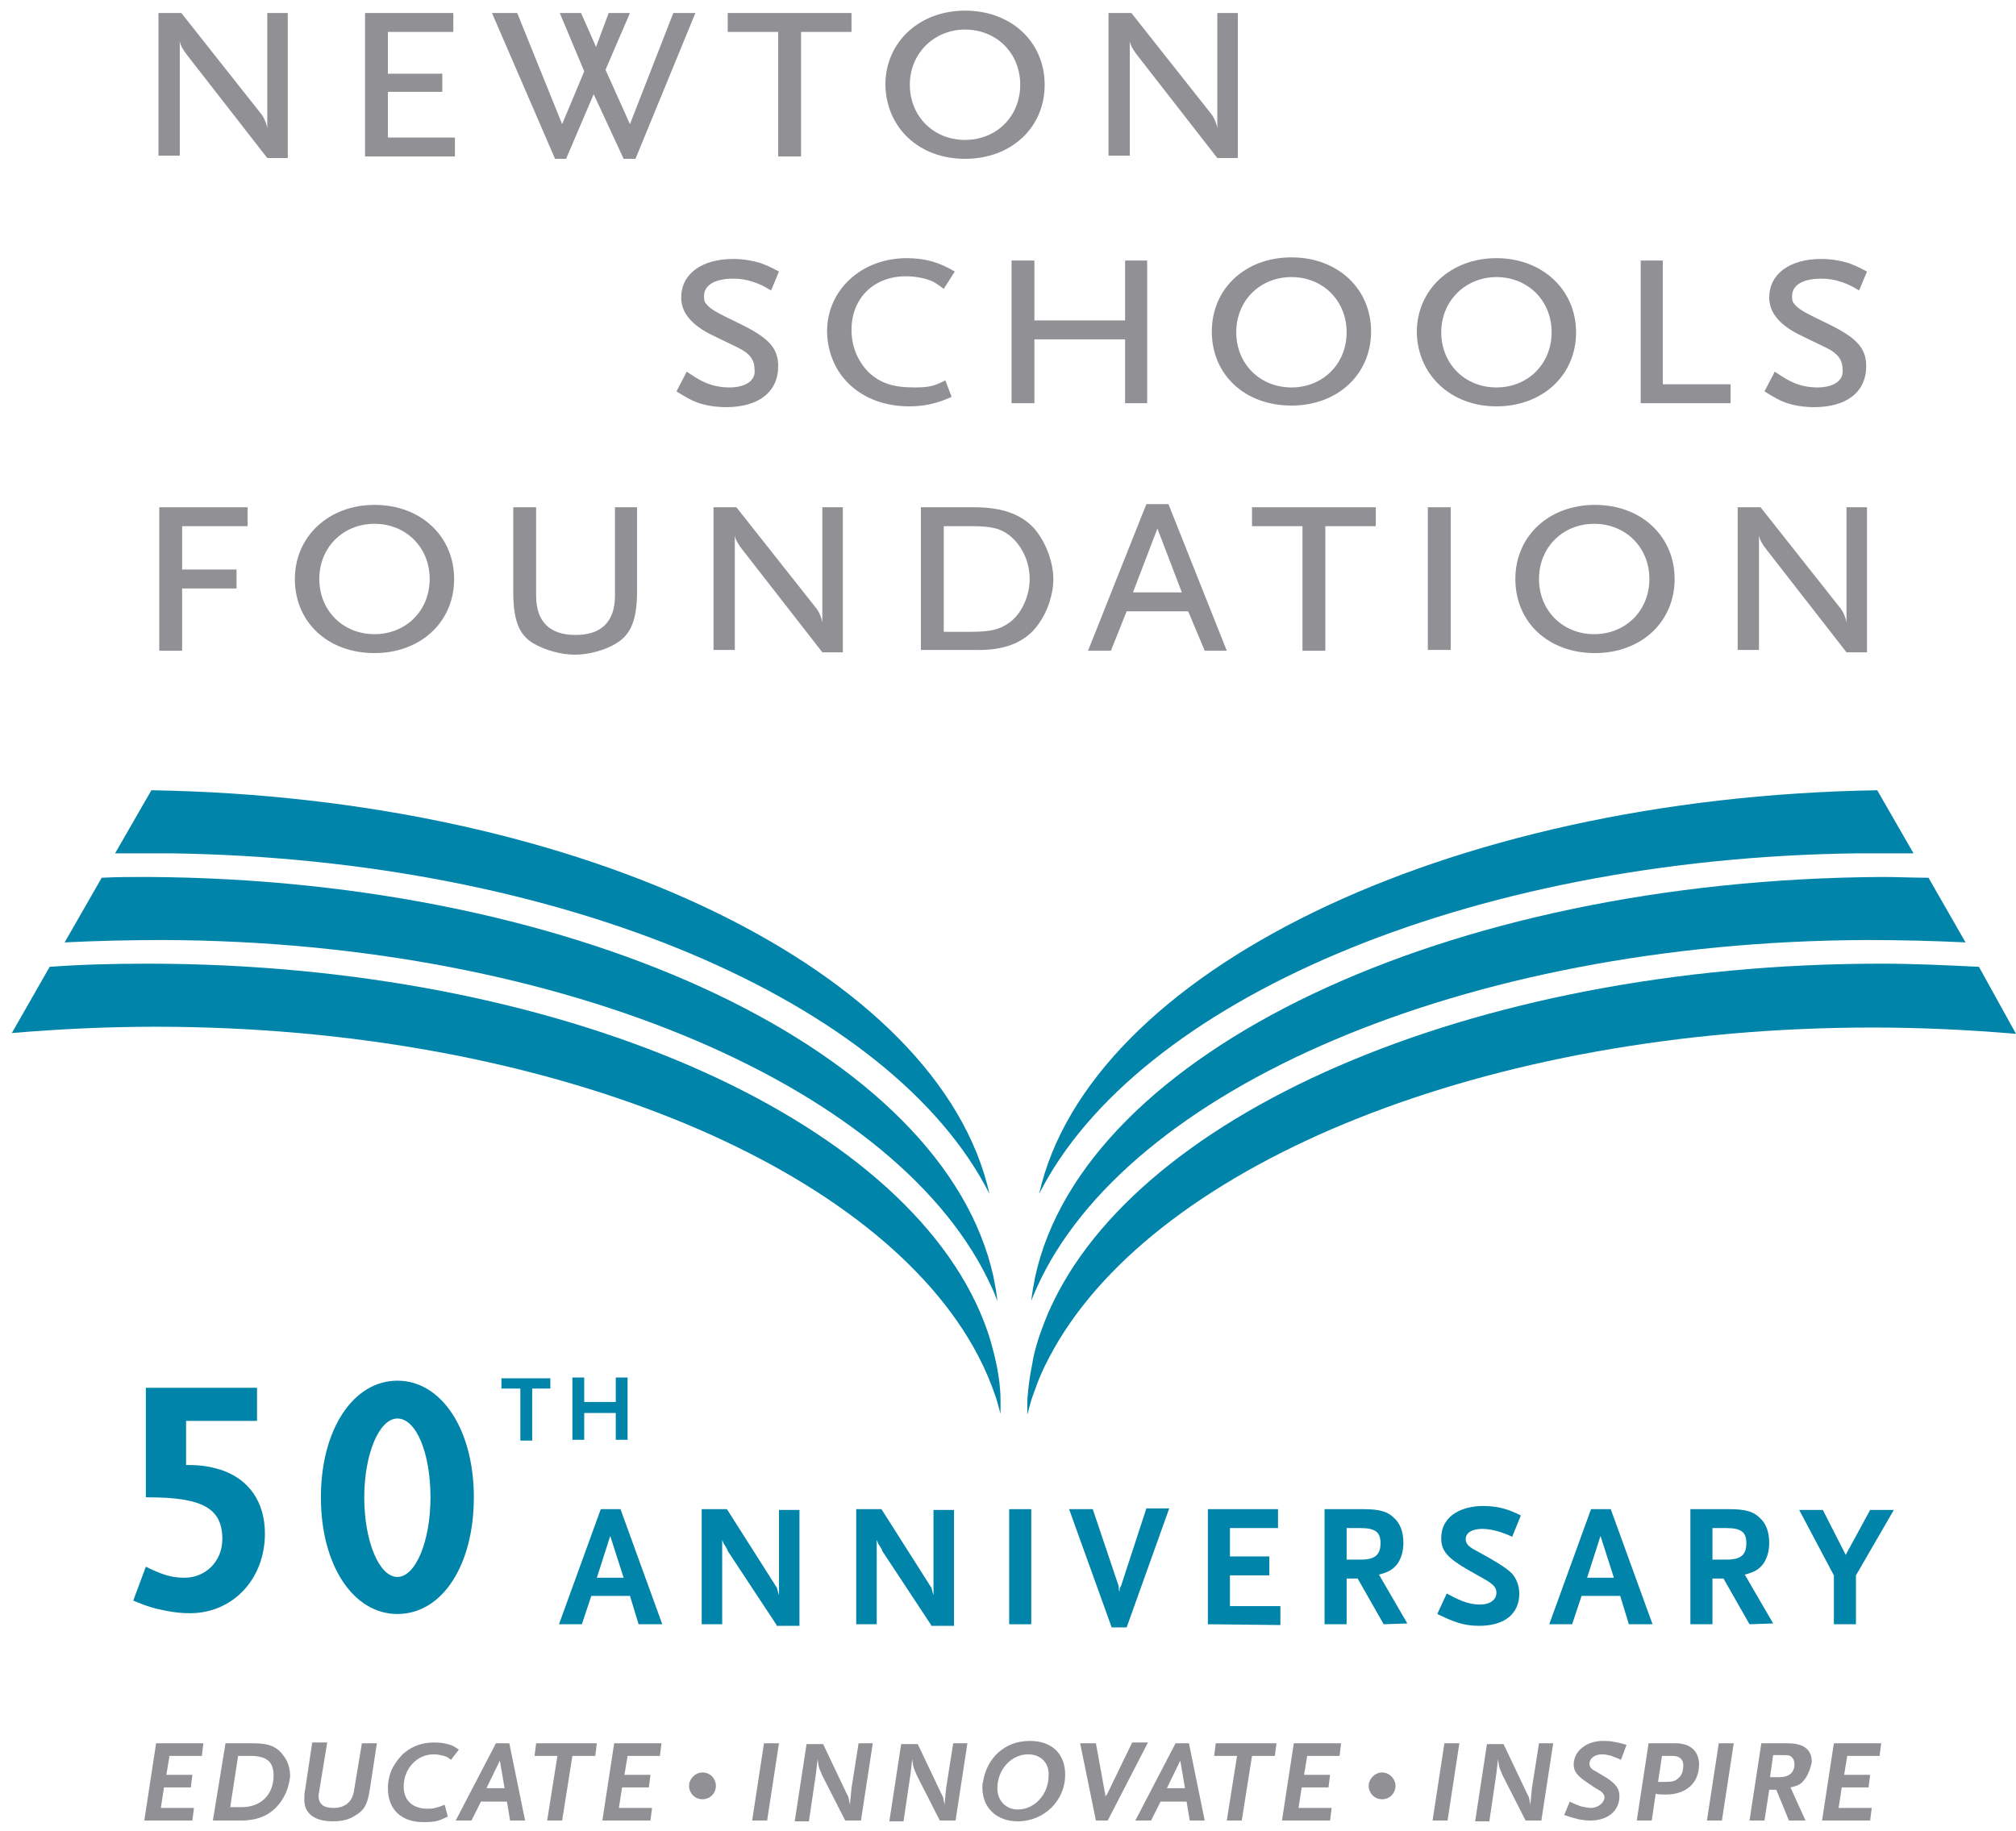 <?xml version="1.0" encoding="utf-8"?>
<!-- Generator: Adobe Illustrator 16.0.0, SVG Export Plug-In . SVG Version: 6.00 Build 0)  -->
<!DOCTYPE svg PUBLIC "-//W3C//DTD SVG 1.1//EN" "http://www.w3.org/Graphics/SVG/1.1/DTD/svg11.dtd">
<svg version="1.1" id="Layer_1" xmlns="http://www.w3.org/2000/svg" xmlns:xlink="http://www.w3.org/1999/xlink" x="0px" y="0px"
	 width="255.7px" height="232.25px" viewBox="10.5 17.75 255.7 232.25" enable-background="new 10.5 17.75 255.7 232.25"
	 xml:space="preserve">
<g>
	<polygon fill="none" points="160.4,92.9 157.3,84.7 154.2,92.9 	"/>
	<path fill="none" d="M174.3,66.9c4,0,7-3,7-7s-3-7-7-7s-7,3-7,7S170.3,66.9,174.3,66.9z"/>
	<path fill="none" d="M212.7,98.2c4,0,7-3,7-7s-3-7-7-7s-7,3-7,7S208.7,98.2,212.7,98.2z"/>
	<path fill="none" d="M132.9,35.5c4,0,7-3,7-7s-3-7-7-7s-7,3-7,7S129,35.5,132.9,35.5z"/>
	<path fill="none" d="M200.3,66.9c4,0,7-3,7-7s-3-7-7-7s-7,3-7,7S196.4,66.9,200.3,66.9z"/>
	<path fill="none" d="M58,98.2c4,0,7-3,7-7s-3-7-7-7s-7,3-7,7S54,98.2,58,98.2z"/>
	<path fill="none" d="M141.1,91.2c0-2.1-0.899-4.1-2.399-5.4c-1.101-0.9-2.3-1.3-4.9-1.3h-3.6v13.4h3.3c2.6,0,3.9-0.3,5.1-1.3
		C140.1,95.4,141.1,93.2,141.1,91.2z"/>
	<path fill="#0084A9" d="M142.3,169.2c12.3-24.3,54-42.601,103.9-43.2c2.3,0,4.7,0,7,0l-4.601-8
		C193.6,118.9,148.6,141.2,142.3,169.2z"/>
	<path fill="#0084A9" d="M141.8,179.7c-0.2,1-0.399,2.1-0.5,3.1c0.2-0.6,0.5-1.2,0.7-1.7C153.3,156,196,137.2,247.2,137
		c4.2,0,8.399,0.1,12.6,0.3l-4.7-8.2c-1.899,0-3.899-0.1-5.8-0.1C193.6,129.3,148,151.4,141.8,179.7z"/>
	<path fill="#0084A9" d="M261.5,140.4c-4.1-0.2-8.2-0.4-12.4-0.4c-52.3,0-95.899,19.5-106.1,45.4c-0.7,1.8-1.3,3.6-1.6,5.5
		c-0.301,1.5-0.5,3-0.601,4.5c0,0.5,0,1,0,1.6c0,0.1,0,0.1,0,0.2c0.101-0.4,0.2-0.7,0.3-1.101c0.2-0.8,0.5-1.6,0.801-2.399
		c0.6-1.7,1.399-3.3,2.3-4.9c13.3-23.5,54.7-40.7,103.8-40.7c6.2,0,12.3,0.301,18.2,0.801L261.5,140.4z"/>
	<path fill="#0084A9" d="M32.1,126c49.9,0.7,91.6,18.9,103.9,43.2C129.7,141.1,84.7,118.9,29.7,118l-4.6,8
		C27.4,126,29.7,126,32.1,126z"/>
	<path fill="#0084A9" d="M136.3,181.1c0.3,0.601,0.5,1.2,0.7,1.7c-0.1-1.1-0.3-2.1-0.5-3.1c-6.2-28.3-51.8-50.4-107.3-50.7
		c-2,0-3.9,0-5.8,0.1l-4.7,8.2c4.1-0.2,8.3-0.3,12.6-0.3C82.3,137.2,125,156,136.3,181.1z"/>
	<path fill="#0084A9" d="M136.9,190.9c-0.4-1.9-0.9-3.7-1.601-5.5C125.2,159.5,81.5,140,29.2,140c-4.2,0-8.3,0.1-12.4,0.4L12,148.8
		c5.9-0.5,12-0.8,18.2-0.8c49.1,0,90.6,17.2,103.8,40.7c0.9,1.6,1.7,3.3,2.3,4.899c0.3,0.801,0.601,1.601,0.8,2.4
		c0.101,0.4,0.2,0.7,0.301,1.1c0-0.1,0-0.1,0-0.199c0-0.5,0-1,0-1.601C137.4,193.9,137.2,192.4,136.9,190.9z"/>
	<path fill="#919195" d="M141.5,97.8c1.6-1.7,2.6-4.3,2.6-6.6c0-2.3-1.1-5-2.6-6.6c-1.7-1.7-4-2.5-7.5-2.5h-6.7v18.1h6.7
		C137.5,100.3,139.8,99.5,141.5,97.8z M130.2,97.9V84.5h3.6c2.5,0,3.7,0.3,4.9,1.3c1.5,1.3,2.399,3.3,2.399,5.4
		c0,2-0.899,4.2-2.399,5.4c-1.3,1-2.5,1.3-5.101,1.3H130.2L130.2,97.9z"/>
	<path fill="#919195" d="M202.7,91.2c0,5.5,4.2,9.4,10.1,9.4c5.8,0,10.101-3.9,10.101-9.4c0-5.4-4.2-9.4-10.101-9.4
		C206.9,81.8,202.7,85.8,202.7,91.2z M212.7,84.2c4,0,7,3,7,7s-3,7-7,7s-7-3-7-7S208.7,84.2,212.7,84.2z"/>
	<polygon fill="#919195" points="169.3,84.5 175.7,84.5 175.7,100.3 178.6,100.3 178.6,84.5 185,84.5 185,82.1 169.3,82.1 	"/>
	<polygon fill="#919195" points="33.6,92.4 40.5,92.4 40.5,90 33.6,90 33.6,84.5 41.9,84.5 41.9,82.1 30.7,82.1 30.7,100.3 
		33.6,100.3 	"/>
	<path fill="#919195" d="M148.5,100.3h2.9l2-5h7.8l2.1,5h2.8L158.7,81.7h-2.8L148.5,100.3z M160.4,92.9h-6.2l3.1-8.1L160.4,92.9z"/>
	<path fill="#919195" d="M233.6,85.7c0.101,0.5,0.301,0.9,0.9,1.7l10.2,13.1h2.6V82.1h-2.6v14.6c-0.101-0.6-0.4-1.3-0.7-1.7
		l-10.2-12.9H230.9v18.1h2.699V85.7L233.6,85.7z"/>
	<path fill="#919195" d="M75.6,82.1v10.7c0,3.6,0.7,5.5,2.6,6.6c1.4,0.8,3.4,1.4,5.2,1.4h0.1c1.7,0,3.8-0.6,5.1-1.4
		c1.9-1.1,2.7-3,2.7-6.6V82.1h-2.8v11.2c0,3.3-1.7,5-5,5s-5-1.7-5-5V82.1H75.6z"/>
	<path fill="#919195" d="M103.7,85.7c0.1,0.5,0.3,0.9,0.9,1.7l10.2,13.1h2.6V82.1h-2.6v14.6c-0.1-0.6-0.4-1.3-0.7-1.7l-10.2-12.9
		H101v18.1h2.7V85.7z"/>
	<path fill="#919195" d="M58,100.6c5.8,0,10.1-3.9,10.1-9.4c0-5.4-4.2-9.4-10.1-9.4c-5.8,0-10.1,4-10.1,9.4
		C47.9,96.7,52.1,100.6,58,100.6z M58,84.2c4,0,7,3,7,7s-3,7-7,7s-7-3-7-7S54,84.2,58,84.2z"/>
	<rect x="191.6" y="82.1" fill="#919195" width="2.9" height="18.1"/>
	<polygon fill="#919195" points="230,66.5 221.4,66.5 221.4,50.8 218.6,50.8 218.6,68.9 230,68.9 	"/>
	<path fill="#919195" d="M125.8,69.3c1.8,0,3.4-0.3,5.4-1.2l-0.8-2.1c-1.5,0.8-2.301,0.9-4,0.9c-2.7,0-4.3-0.6-5.7-1.9
		c-1.4-1.4-2.2-3.3-2.2-5.4c0-4,2.8-6.8,6.9-6.8c1.1,0,2.199,0.2,3,0.5c0.6,0.2,1,0.5,1.8,1.1l1.399-2.2c-2-1.2-3.8-1.7-6.1-1.7
		c-5.7,0-10.1,4-10.1,9.3C115.5,65.4,119.8,69.3,125.8,69.3z"/>
	<path fill="#919195" d="M164.2,59.8c0,5.5,4.2,9.4,10.1,9.4c5.8,0,10.101-3.9,10.101-9.4c0-5.4-4.2-9.4-10.101-9.4
		C168.4,50.4,164.2,54.4,164.2,59.8z M174.3,52.9c4,0,7,3,7,7s-3,7-7,7s-7-3-7-7S170.3,52.9,174.3,52.9z"/>
	<path fill="#919195" d="M200.3,69.3c5.8,0,10.101-3.9,10.101-9.4c0-5.4-4.301-9.4-10.101-9.4s-10.1,4-10.1,9.4
		C190.3,65.3,194.5,69.3,200.3,69.3z M200.3,52.9c4,0,7,3,7,7s-3,7-7,7s-7-3-7-7S196.4,52.9,200.3,52.9z"/>
	<path fill="#919195" d="M103,66.9c-1,0-2.1-0.2-3-0.6c-0.7-0.3-1.2-0.6-2.4-1.4l-1.3,2.5c1.3,0.8,1.8,1.1,2.6,1.4
		c1.1,0.4,2.4,0.6,3.7,0.6c4.1,0,6.6-1.9,6.6-5.2c0-2.2-1.1-3.5-4.5-5.2c-3.5-1.7-4.1-2-4.7-2.8c-0.2-0.2-0.2-0.6-0.2-0.9
		c0-1.4,1.4-2.2,3.7-2.2c0.8,0,1.6,0.1,2.5,0.4s1.3,0.5,2.3,1.1l1-2.4c-1.1-0.6-1.6-0.8-2.4-1.1c-1-0.3-2.2-0.5-3.4-0.5
		c-4,0-6.6,1.9-6.6,4.9c0,1.9,1.3,3.5,4,4.8l3.3,1.6c1.4,0.7,2,1.5,2,2.7C106.4,66,105.1,66.9,103,66.9z"/>
	<polygon fill="#919195" points="138.8,50.8 138.8,68.9 141.7,68.9 141.7,60.8 153.2,60.8 153.2,68.9 156,68.9 156,50.8 153.2,50.8 
		153.2,58.4 141.7,58.4 141.7,50.8 	"/>
	<path fill="#919195" d="M241,66.9c-1,0-2.1-0.2-3-0.6c-0.7-0.3-1.2-0.6-2.4-1.4l-1.3,2.5c1.3,0.8,1.8,1.1,2.601,1.4
		c1.1,0.4,2.399,0.6,3.699,0.6c4.101,0,6.601-1.9,6.601-5.2c0-2.2-1.101-3.5-4.5-5.2c-3.5-1.7-4.101-2-4.7-2.8
		c-0.2-0.2-0.2-0.6-0.2-0.9c0-1.4,1.4-2.2,3.7-2.2c0.8,0,1.6,0.1,2.5,0.4s1.3,0.5,2.3,1.1l1-2.4c-1.1-0.6-1.6-0.8-2.399-1.1
		c-1-0.3-2.2-0.5-3.4-0.5c-4,0-6.6,1.9-6.6,4.9c0,1.9,1.3,3.5,4,4.8l3.3,1.6c1.399,0.7,2,1.5,2,2.7C244.4,66,243.1,66.9,241,66.9z"
		/>
	<path fill="#919195" d="M33.3,23c0.1,0.5,0.3,0.9,0.9,1.7l10.2,13.1H47V19.4h-2.6V34c-0.1-0.6-0.4-1.3-0.7-1.7L33.5,19.4h-2.9v18.1
		h2.7V23z"/>
	<path fill="#919195" d="M132.9,37.9c5.8,0,10.1-3.9,10.1-9.4c0-5.4-4.2-9.4-10.1-9.4c-5.801,0-10.101,4-10.101,9.4
		C122.9,34,127.1,37.9,132.9,37.9z M132.9,21.5c4,0,7,3,7,7s-3,7-7,7s-7-3-7-7S129,21.5,132.9,21.5z"/>
	<polygon fill="#919195" points="68.2,35.2 59.7,35.2 59.7,29.4 66.6,29.4 66.6,27.1 59.7,27.1 59.7,21.8 68,21.8 68,19.4 
		56.8,19.4 56.8,37.6 68.2,37.6 	"/>
	<path fill="#919195" d="M153.8,23c0.101,0.5,0.3,0.9,0.9,1.7l10.2,13.1h2.6V19.4h-2.6V34c-0.101-0.6-0.4-1.3-0.7-1.7L154,19.4h-2.9
		v18.1h2.7V23z"/>
	<polygon fill="#919195" points="82.3,37.9 85.8,29.7 89.6,37.9 91.1,37.9 98.7,19.4 95.9,19.4 90.4,33.5 87.3,26.6 90.4,19.4 
		87.7,19.4 86.1,23.7 84.2,19.4 81.5,19.4 84.6,26.8 81.8,33.5 76.1,19.4 72.9,19.4 80.9,37.9 	"/>
	<polygon fill="#919195" points="109.2,37.6 112.1,37.6 112.1,21.8 118.5,21.8 118.5,19.4 102.8,19.4 102.8,21.8 109.2,21.8 	"/>
</g>
<g>
	<path fill="#919195" d="M36.1,240.5H32l-0.4,2.4h3.3l-0.2,1.6h-3.4l-0.4,2.6h4.2l-0.2,1.601h-6.1l1.5-9.8h6L36.1,240.5z"/>
	<path fill="#919195" d="M46.5,245.7c-1.1,2-2.9,3-5.4,3h-3.6l1.6-9.8h3.6c1.8,0,2.9,0.399,3.7,1.5c0.6,0.699,0.9,1.699,0.9,2.699
		C47.2,243.9,47,244.8,46.5,245.7z M42.2,240.5h-1.5l-1,6.5h1.5c2.4,0,4-1.6,4-4C45.2,241.2,44.3,240.5,42.2,240.5z"/>
	<path fill="#919195" d="M57.4,244.8c-0.3,1.9-0.7,2.601-1.9,3.3c-0.8,0.5-1.6,0.7-2.8,0.7c-2.3,0-3.6-1-3.6-2.7
		c0-0.399,0-0.899,0.1-1.3l0.9-6H52l-1,6.101c0,0.199-0.1,0.399-0.1,0.6c0,1.1,0.6,1.6,1.9,1.6c1.5,0,2.4-0.8,2.6-2.199l1-6h1.9
		L57.4,244.8z"/>
	<path fill="#919195" d="M67.7,241c-0.4-0.3-0.5-0.4-0.9-0.5c-0.4-0.1-0.8-0.2-1.3-0.2c-2.1,0-3.8,1.8-3.8,4.101
		c0,1.699,1.1,2.8,3,2.8c0.3,0,0.7,0,1-0.101c0.4-0.1,0.7-0.199,1.2-0.399l0.4,1.5c-0.7,0.3-1,0.5-1.6,0.6
		c-0.5,0.101-1,0.101-1.5,0.101c-2.8,0-4.5-1.601-4.5-4.301c0-0.899,0.2-1.8,0.6-2.6c0.4-0.7,0.9-1.4,1.5-1.9
		c1.1-0.899,2.3-1.3,3.8-1.3c0.8,0,1.4,0.101,2,0.3c0.4,0.101,0.6,0.301,1.1,0.601L67.7,241z"/>
	<path fill="#919195" d="M75.2,248.7l-0.4-2.4h-3.3l-1.2,2.4h-2l5.1-9.8h1.7l2,9.8H75.2z M73.9,241.1l-1.7,3.5h2.3L73.9,241.1z"/>
	<path fill="#919195" d="M86,240.5h-2.9l-1.3,8.2h-1.9l1.3-8.2h-2.9l0.2-1.6h7.7L86,240.5z"/>
	<path fill="#919195" d="M94.2,240.5h-4.1l-0.4,2.4H93l-0.2,1.6h-3.4l-0.4,2.6h4.2L93,248.7h-6.1l1.5-9.8h6L94.2,240.5z"/>
	<path fill="#919195" d="M99.6,246c-1,0-1.7-0.8-1.7-1.7c0-0.899,0.8-1.7,1.7-1.7c1,0,1.7,0.801,1.7,1.7
		C101.3,245.2,100.6,246,99.6,246z"/>
	<path fill="#919195" d="M107.8,248.7h-1.9l1.5-9.8h1.9L107.8,248.7z"/>
	<path fill="#919195" d="M119.7,248.7h-2l-2.9-5.7c-0.1-0.2-0.2-0.5-0.3-0.7c-0.2-0.5-0.2-0.7-0.3-1.399l-0.2,1.8l-0.9,6.1h-1.8
		l1.5-9.8h2.1l2.9,6.1c0.1,0.2,0.2,0.4,0.3,0.601c0.1,0.399,0.1,0.5,0.2,1l0.2-2.101l0.9-5.699h1.8L119.7,248.7z"/>
	<path fill="#919195" d="M131.7,248.7h-2l-2.9-5.7c-0.1-0.2-0.2-0.5-0.3-0.7c-0.2-0.5-0.2-0.7-0.3-1.399l-0.2,1.8l-0.9,6.1h-1.8
		l1.5-9.8h2.101l2.899,6.1c0.101,0.2,0.2,0.4,0.3,0.601c0.101,0.399,0.101,0.5,0.2,1l0.2-2.101l0.9-5.699h1.8L131.7,248.7z"/>
	<path fill="#919195" d="M139.6,248.8c-2.699,0-4.5-1.7-4.5-4.3c0-0.3,0-0.5,0.101-0.8c0.5-3,2.8-5.101,5.899-5.101
		c2.801,0,4.5,1.601,4.5,4.301C145.6,246.2,142.9,248.8,139.6,248.8z M140.9,240.3c-2.101,0-3.9,1.9-3.9,4.3
		c0,1.601,1.1,2.7,2.6,2.7c2.101,0,3.9-1.899,3.9-4.3C143.6,241.4,142.5,240.3,140.9,240.3z"/>
	<path fill="#919195" d="M151,248.7h-1.5l-2-9.8h2l1.2,6.6v0.1c0,0.101,0,0.101,0,0.2l0,0v0.101c0-0.2,0-0.301,0.1-0.4l0.101-0.1
		l3.199-6.601h2L151,248.7z"/>
	<path fill="#919195" d="M161.4,248.7l-0.4-2.4h-3.3l-1.2,2.4h-2l5.1-9.8h1.7l2,9.8H161.4z M160.2,241.1l-1.7,3.5h2.3L160.2,241.1z"
		/>
	<path fill="#919195" d="M172.2,240.5h-2.9l-1.3,8.2h-1.9l1.301-8.2h-2.9l0.2-1.6h7.7L172.2,240.5z"/>
	<path fill="#919195" d="M180.4,240.5H176.3l-0.399,2.4h3.3l-0.2,1.6h-3.4l-0.399,2.6h4.2l-0.2,1.601H173.1l1.5-9.8h6L180.4,240.5z"
		/>
	<path fill="#919195" d="M185.8,246c-1,0-1.7-0.8-1.7-1.7c0-0.899,0.801-1.7,1.7-1.7c0.9,0,1.7,0.801,1.7,1.7
		C187.5,245.2,186.8,246,185.8,246z"/>
	<path fill="#919195" d="M194.1,248.7H192.2l1.5-9.8h1.899L194.1,248.7z"/>
	<path fill="#919195" d="M206,248.7h-2l-2.9-5.7c-0.1-0.2-0.199-0.5-0.3-0.7c-0.2-0.5-0.2-0.7-0.3-1.399l-0.2,1.8l-0.899,6.1H197.6
		l1.5-9.8h2.101l2.899,6.1c0.101,0.2,0.2,0.4,0.301,0.601c0.1,0.399,0.1,0.5,0.199,1l0.2-2.101l0.9-5.699h1.8L206,248.7z"/>
	<path fill="#919195" d="M216.1,241c-0.6-0.3-0.8-0.3-1.199-0.5c-0.4-0.1-0.801-0.2-1.2-0.2c-0.9,0-1.601,0.5-1.601,1.2
		c0,0.3,0.2,0.7,0.7,0.9l1.5,0.899c1.2,0.8,1.601,1.4,1.601,2.3c0,1.9-1.5,3.101-3.7,3.101c-0.601,0-1.4-0.101-2-0.3
		c-0.4-0.101-0.7-0.2-1.3-0.4l0.699-1.7c0.601,0.3,0.9,0.4,1.4,0.601c0.5,0.1,1,0.199,1.3,0.199c0.9,0,1.7-0.699,1.7-1.3
		c0-0.1,0-0.3-0.1-0.399c-0.101-0.2-0.301-0.4-0.5-0.5c-0.2-0.101-0.7-0.4-1.4-0.9c-1.4-0.9-1.9-1.5-1.9-2.4c0-1.699,1.601-3,3.7-3
		c0.4,0,0.9,0,1.3,0.101c0.7,0.1,1,0.2,1.7,0.399L216.1,241z"/>
	<path fill="#919195" d="M221.8,245.4c-0.5,0-0.899,0-1.3-0.101l-0.5,3.4h-1.9l1.5-9.8h3.4c1.9,0,3,1,3,2.699
		C226,243.9,224.4,245.4,221.8,245.4z M222.6,240.5h-1.3l-0.5,3.3h0.2c0.3,0,0.5,0,0.7,0c0.899,0,1.3-0.1,1.7-0.5
		c0.399-0.3,0.6-0.899,0.6-1.6C224,240.9,223.5,240.5,222.6,240.5z"/>
	<path fill="#919195" d="M228.9,248.7H227l1.5-9.8h1.9L228.9,248.7z"/>
	<path fill="#919195" d="M239.3,243.6c-0.399,0.5-0.8,0.7-1.7,0.9l1.9,4.2h-2.1l-1.601-3.9H234.9l-0.601,3.9H232.4l1.5-9.8h3.3
		c2.1,0,3.1,0.8,3.1,2.399C240.1,242.2,239.8,243,239.3,243.6z M237.8,240.7c-0.3-0.3-0.5-0.3-1.2-0.3H235.4l-0.4,2.8h1.2
		c1.2,0,1.899-0.601,1.899-1.601C238.1,241.2,238,240.9,237.8,240.7z"/>
	<path fill="#919195" d="M248.9,240.5H244.8l-0.399,2.4h3.3l-0.2,1.6h-3.4l-0.399,2.6h4.2l-0.2,1.601H241.6l1.5-9.8h6L248.9,240.5z"
		/>
</g>
<g>
	<g>
		<path fill="#0084A9" d="M34.6,222.4c-1,0-2-0.101-3-0.301c-1.5-0.3-2.3-0.5-4.2-1.3l1.6-4.3c2.2,1.1,3.4,1.4,4.9,1.4
			c2.7,0,4.8-2.101,4.8-4.9c0-3.9-2.5-5.3-9.4-5.3H29v-13.9h14.1v4.2h-9v5.6c2.1,0,3,0.2,4.4,0.601c3.6,1.2,5.6,4.1,5.6,8.1
			C44.1,218.1,40,222.4,34.6,222.4z"/>
		<path fill="#0084A9" d="M60.9,222.5c-5.6,0-9.7-6.2-9.7-14.8c0-8.601,4.1-14.8,9.7-14.8s9.7,6.199,9.7,14.8
			C70.6,216.3,66.6,222.5,60.9,222.5z M60.9,197.7c-2.3,0-4.2,4.5-4.2,10c0,5.6,1.9,10.1,4.2,10.1c2.3,0,4.2-4.5,4.2-10.1
			C65.1,202.1,63.3,197.7,60.9,197.7z"/>
	</g>
	<g>
		<path fill="#0084A9" d="M91.5,223.8l-1.1-3.6h-4.9l-1.2,3.6h-2.9l5.3-14.6h2.5l5.3,14.6H91.5z M87.9,212.6l-1.7,5.301h3.4
			L87.9,212.6z"/>
		<path fill="#0084A9" d="M109,223.9l-6.2-9.4c0-0.1-0.1-0.3-0.3-0.6c-0.1-0.2-0.2-0.301-0.2-0.301c-0.1-0.199-0.1-0.3-0.2-0.5v10.7
			h-2.6v-14.6h3.2l6.1,9.6c0,0,0.1,0.2,0.2,0.3c0.1,0.2,0.1,0.2,0.1,0.301l0.1,0.399l0.1,0.3v-10.8h2.6V224H109V223.9L109,223.9z"/>
		<path fill="#0084A9" d="M128.6,223.9l-6.2-9.4c0-0.1-0.1-0.3-0.3-0.6c-0.1-0.2-0.2-0.301-0.2-0.301c-0.1-0.199-0.1-0.3-0.2-0.5
			v10.7h-2.6v-14.6h3.2l6.101,9.6c0,0,0.1,0.2,0.199,0.3c0.101,0.2,0.101,0.2,0.101,0.301l0.1,0.399l0.101,0.3v-10.8h2.6V224h-2.9
			V223.9L128.6,223.9z"/>
		<path fill="#0084A9" d="M138.5,223.8v-14.6h2.8v14.6H138.5z"/>
		<path fill="#0084A9" d="M153.4,224.2h-1.9l-5.4-15h3l3.301,9.8v0.2v0.2l0.1,0.3v-0.2c0-0.2,0-0.3,0.1-0.4l0.101-0.199l3.2-9.801
			h2.899L153.4,224.2z"/>
		<path fill="#0084A9" d="M163.7,223.8v-14.6h8.899v2.399h-6.1v3.601h5v2.399h-5v3.9h6.4v2.4L163.7,223.8L163.7,223.8L163.7,223.8z"
			/>
		<path fill="#0084A9" d="M186,223.8l-3.3-5.8h-1.4v5.8h-2.8v-14.6h4.9c2.1,0,3.1,0.3,3.899,1.1c0.8,0.7,1.2,1.8,1.2,3.2
			c0,1.1-0.3,2-0.8,2.7c-0.601,0.7-1.101,1-2.3,1.3l3.6,6.2L186,223.8L186,223.8L186,223.8z M183.1,211.6h-1.8v4h1.8
			c1.801,0,2.5-0.6,2.5-2.1C185.6,212.1,184.9,211.6,183.1,211.6z"/>
		<path fill="#0084A9" d="M202.3,212.7c-1.5-0.7-2.8-1-3.8-1c-1.3,0-2.1,0.5-2.1,1.3c0,0.6,0.399,1,1.399,1.5
			c2.2,1.2,3.7,2.1,4.4,2.8c0.6,0.601,1,1.601,1,2.601c0,2.6-1.9,4.1-5.101,4.1c-2.1,0-3.399-0.6-5.3-1.5l1.2-2.6
			c1.3,0.699,2.6,1.399,4.2,1.399c1.3,0,2.1-0.6,2.1-1.5c0-0.6-0.3-1-1.3-1.6l-2.3-1.3c-2.601-1.5-3.4-2.4-3.4-4
			c0-3,2.8-4.101,5.3-4.101c1.9,0,3.2,0.4,4.801,1.2L202.3,212.7z"/>
		<path fill="#0084A9" d="M217.1,223.8l-1.1-3.6h-4.9l-1.199,3.6H207l5.3-14.6h2.5l5.3,14.6H217.1z M213.5,212.6l-1.7,5.301h3.4
			L213.5,212.6z"/>
		<path fill="#0084A9" d="M232.4,223.8L229.1,218H227.7v5.8h-2.8v-14.6h4.899c2.101,0,3.101,0.3,3.9,1.1c0.8,0.7,1.2,1.8,1.2,3.2
			c0,1.1-0.301,2-0.801,2.7c-0.6,0.7-1.1,1-2.3,1.3l3.601,6.2L232.4,223.8L232.4,223.8L232.4,223.8z M229.5,211.6h-1.8v4h1.8
			c1.8,0,2.5-0.6,2.5-2.1C232,212.1,231.3,211.6,229.5,211.6z"/>
		<path fill="#0084A9" d="M245.9,217.6v6.2H243.1v-6.2l-4.399-8.3h3l2.899,5.7l3.101-5.7h3L245.9,217.6z"/>
	</g>
	<g>
		<path fill="#0084A9" d="M78,193.9v6.6h-1.5v-6.6h-2.4V192.6h6.2v1.301H78z"/>
		<path fill="#0084A9" d="M88.6,200.4V197h-4v3.4h-1.5v-7.9h1.5v3.1h4v-3.1h1.5v7.9H88.6L88.6,200.4z"/>
	</g>
</g>
</svg>

